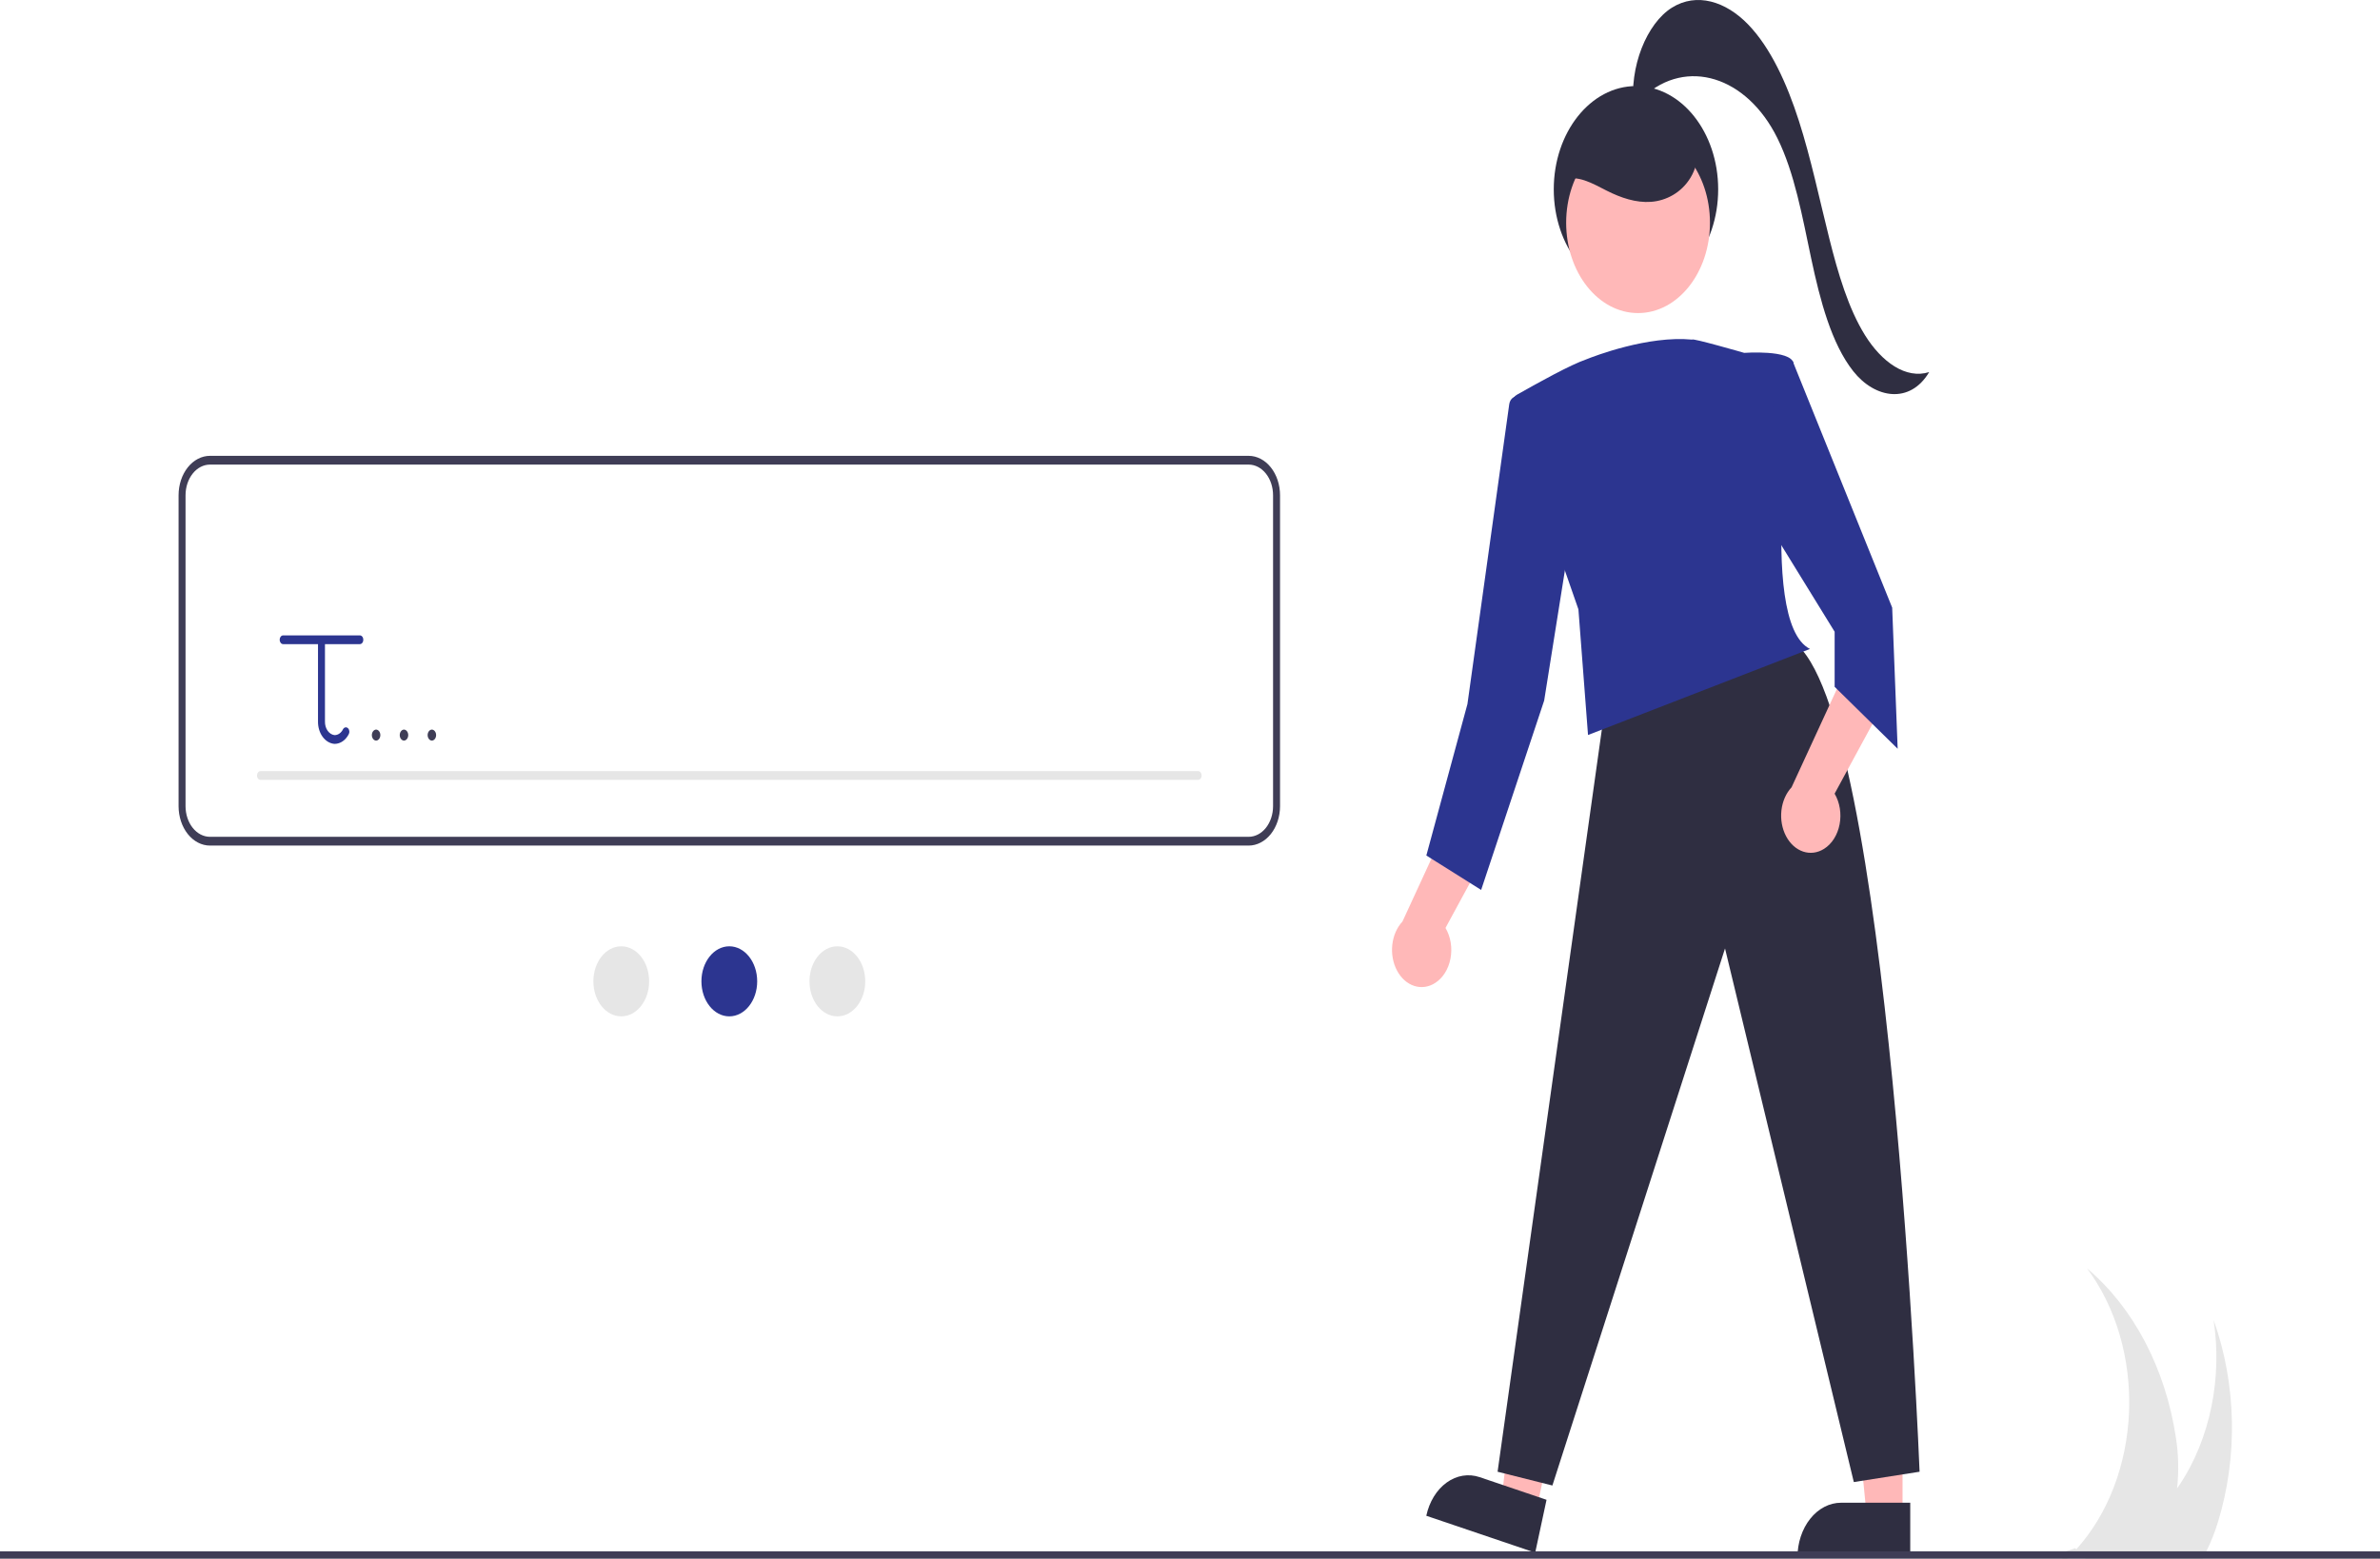 <svg width="316" height="207" viewBox="0 0 316 207" fill="none" xmlns="http://www.w3.org/2000/svg">
<path d="M294.459 202.223C294.051 203.547 293.544 204.82 292.943 206.023C292.776 206.355 292.601 206.683 292.415 207H276.929C276.821 206.897 276.716 206.79 276.607 206.687C276.063 206.634 275.522 206.565 274.994 206.492C275.048 206.433 275.107 206.375 275.161 206.316C274.881 206.346 274.601 206.375 274.321 206.389C274.543 206.424 274.768 206.458 274.994 206.492C274.827 206.663 274.656 206.834 274.481 207H273.804L274.259 206.389C273.898 206.404 273.54 206.414 273.179 206.404L274.31 206.023L275.53 205.613C275.577 205.662 275.627 205.71 275.674 205.759C277.757 203.459 279.451 200.656 280.654 197.516C281.858 194.377 282.547 190.965 282.681 187.484C282.814 184.004 282.389 180.525 281.431 177.254C280.473 173.984 279.002 170.989 277.104 168.448C280.159 171.023 282.774 174.337 284.8 178.195C286.825 182.053 288.219 186.379 288.901 190.921C289.252 193.141 289.304 195.419 289.057 197.661C289.193 197.471 289.328 197.28 289.461 197.085C291.429 194.088 292.848 190.583 293.617 186.818C294.386 183.054 294.485 179.123 293.907 175.306C295.415 179.522 296.24 184.073 296.335 188.695C296.429 193.316 295.792 197.914 294.459 202.223Z" fill="#E6E6E6"/>
<path d="M217.213 38.862C223.241 38.862 228.128 32.721 228.128 25.146C228.128 17.571 223.241 11.43 217.213 11.43C211.185 11.43 206.298 17.571 206.298 25.146C206.298 32.721 211.185 38.862 217.213 38.862Z" fill="#2F2E41"/>
<path d="M252.608 201.283L247.843 201.282L245.576 178.185L252.609 178.186L252.608 201.283Z" fill="#FFB8B8"/>
<path d="M244.439 199.571H253.629V206.843H238.653C238.653 205.888 238.803 204.942 239.093 204.06C239.384 203.178 239.81 202.376 240.348 201.701C240.885 201.026 241.523 200.49 242.225 200.125C242.927 199.759 243.679 199.571 244.439 199.571Z" fill="#2F2E41"/>
<path d="M203.999 200.499L199.398 198.94L201.993 175.897L208.784 178.198L203.999 200.499Z" fill="#FFB8B8"/>
<path d="M196.466 196.175L205.339 199.181L203.833 206.201L189.373 201.302C189.772 199.44 190.744 197.854 192.074 196.892C193.405 195.931 194.984 195.672 196.466 196.175Z" fill="#2F2E41"/>
<path d="M213.029 94.412L198.839 195.454L206.116 197.282L229.037 125.959L246.137 196.825L254.869 195.454C254.869 195.454 250.867 93.955 238.133 85.268L213.029 94.412Z" fill="#2F2E41"/>
<path d="M190.526 130.558C191.037 130.238 191.487 129.781 191.843 129.219C192.198 128.657 192.452 128.004 192.585 127.306C192.718 126.608 192.728 125.881 192.614 125.178C192.5 124.474 192.264 123.811 191.923 123.234L199.749 108.814L192.532 108.673L186.207 122.388C185.474 123.171 184.995 124.265 184.861 125.462C184.727 126.659 184.947 127.877 185.479 128.884C186.011 129.891 186.819 130.617 187.749 130.926C188.679 131.234 189.667 131.103 190.526 130.558Z" fill="#FFB8B8"/>
<path d="M242.19 112.727C242.701 112.407 243.151 111.95 243.507 111.388C243.862 110.826 244.116 110.173 244.249 109.475C244.382 108.777 244.392 108.05 244.278 107.347C244.163 106.643 243.928 105.98 243.587 105.403L251.413 90.983L244.196 90.842L237.871 104.558C237.138 105.341 236.659 106.434 236.525 107.631C236.391 108.828 236.611 110.046 237.143 111.053C237.675 112.06 238.483 112.786 239.413 113.095C240.343 113.403 241.331 113.273 242.19 112.727V112.727Z" fill="#FFB8B8"/>
<path d="M217.491 41.578C222.763 41.578 227.037 36.207 227.037 29.581C227.037 22.956 222.763 17.585 217.491 17.585C212.218 17.585 207.944 22.956 207.944 29.581C207.944 36.207 212.218 41.578 217.491 41.578Z" fill="#FFB8B8"/>
<path d="M238.133 48.235C237.769 46.406 231.584 46.863 231.584 46.863C231.584 46.863 224.619 44.851 224.685 45.103C218.816 44.535 211.657 47.304 210.614 47.724C208.481 48.463 204.405 50.726 201.465 52.39C201.056 52.621 200.736 53.047 200.576 53.573C200.415 54.1 200.426 54.685 200.606 55.201L209.572 80.925L210.846 97.612L240.316 86.183C233.039 82.525 238.497 50.063 238.133 48.235Z" fill="#2C3590"/>
<path d="M235.586 48.692L238.005 47.928L251.231 80.696L251.959 99.442L243.591 91.212V83.897L234.859 69.723L235.586 48.692Z" fill="#2C3590"/>
<path d="M203.751 51.206L200.95 52.771C200.805 52.852 200.677 52.977 200.579 53.136C200.48 53.294 200.415 53.48 200.387 53.677L194.837 93.498L189.38 113.615L196.656 118.187L205.024 93.04L207.935 74.752L203.751 51.206Z" fill="#2C3590"/>
<path d="M207.479 23.926C209.417 23.127 211.461 24.38 213.354 25.334C215.219 26.274 217.212 26.952 219.219 26.804C221.225 26.656 223.254 25.591 224.467 23.577C225.68 21.563 225.894 18.545 224.693 16.52C223.902 15.186 222.641 14.426 221.378 13.93C218.68 12.872 215.659 12.835 213.094 14.329C210.529 15.822 208.518 18.976 208.306 22.519" fill="#2F2E41"/>
<path d="M216.922 14.37C216.271 8.833 218.685 3.085 221.979 1.022C225.273 -1.04 229.138 0.177 232.105 3.248C235.073 6.319 237.236 11.038 238.846 16.054C240.456 21.071 241.571 26.444 242.883 31.676C244.048 36.322 245.416 40.971 247.628 44.525C249.841 48.079 253.059 50.391 256.143 49.415C253.609 53.695 248.949 52.954 246.058 49.293C243.167 45.632 241.664 39.91 240.481 34.34C239.298 28.77 238.269 22.943 235.98 18.327C231.908 10.116 223.919 7.649 218.213 12.841" fill="#2F2E41"/>
<path d="M316 206.023H0V207H316V206.023Z" fill="#3F3D56"/>
<path d="M165.789 112.297H27.875C26.771 112.295 25.712 111.743 24.931 110.762C24.15 109.781 23.711 108.45 23.71 107.062V65.771C23.711 64.383 24.15 63.053 24.931 62.072C25.712 61.09 26.771 60.538 27.875 60.537H165.789C166.894 60.538 167.952 61.09 168.733 62.072C169.514 63.053 169.953 64.383 169.954 65.771V107.062C169.953 108.45 169.514 109.781 168.733 110.762C167.952 111.743 166.894 112.295 165.789 112.297ZM27.875 61.7C27.016 61.701 26.193 62.131 25.585 62.894C24.978 63.657 24.636 64.692 24.635 65.771V107.062C24.636 108.142 24.978 109.176 25.585 109.94C26.193 110.703 27.016 111.132 27.875 111.133H165.789C166.648 111.132 167.471 110.703 168.079 109.94C168.686 109.176 169.028 108.142 169.029 107.062V65.771C169.028 64.692 168.686 63.657 168.079 62.894C167.471 62.131 166.648 61.701 165.789 61.7H27.875Z" fill="#3F3D56"/>
<path d="M159.079 103.573H34.586C34.525 103.573 34.464 103.558 34.408 103.529C34.352 103.5 34.3 103.457 34.257 103.403C34.214 103.349 34.18 103.285 34.157 103.214C34.133 103.144 34.121 103.068 34.121 102.991C34.121 102.915 34.133 102.839 34.157 102.769C34.18 102.698 34.214 102.634 34.257 102.58C34.3 102.526 34.352 102.483 34.408 102.454C34.464 102.425 34.525 102.41 34.586 102.41H159.079C159.139 102.41 159.2 102.425 159.256 102.454C159.312 102.483 159.364 102.526 159.407 102.58C159.45 102.634 159.484 102.698 159.507 102.769C159.531 102.839 159.543 102.915 159.543 102.991C159.543 103.068 159.531 103.144 159.507 103.214C159.484 103.285 159.45 103.349 159.407 103.403C159.364 103.457 159.312 103.5 159.256 103.529C159.2 103.558 159.139 103.573 159.079 103.573Z" fill="#E6E6E6"/>
<path d="M47.775 84.381H37.594C37.471 84.382 37.354 84.443 37.267 84.552C37.181 84.661 37.132 84.809 37.132 84.963C37.132 85.117 37.181 85.264 37.267 85.373C37.354 85.483 37.471 85.544 37.594 85.544H42.222V95.828C42.214 96.573 42.432 97.295 42.832 97.845C43.233 98.395 43.785 98.732 44.376 98.789C44.405 98.79 44.435 98.791 44.465 98.791C44.829 98.782 45.186 98.663 45.504 98.442C45.823 98.221 46.094 97.906 46.294 97.525C46.368 97.401 46.399 97.246 46.382 97.094C46.364 96.941 46.299 96.804 46.201 96.711C46.103 96.619 45.98 96.579 45.859 96.601C45.737 96.623 45.628 96.704 45.554 96.827C45.436 97.073 45.269 97.277 45.069 97.417C44.869 97.557 44.644 97.63 44.415 97.627C44.061 97.585 43.734 97.377 43.498 97.043C43.263 96.708 43.137 96.274 43.147 95.828V85.544H47.775C47.836 85.545 47.897 85.53 47.953 85.501C48.009 85.472 48.06 85.429 48.103 85.375C48.147 85.321 48.181 85.256 48.204 85.186C48.227 85.115 48.239 85.039 48.239 84.963C48.239 84.886 48.227 84.811 48.204 84.74C48.181 84.669 48.147 84.605 48.103 84.551C48.06 84.497 48.009 84.454 47.953 84.425C47.897 84.396 47.836 84.381 47.775 84.381L47.775 84.381Z" fill="#2C3590"/>
<path d="M82.485 134.978C84.53 134.978 86.188 132.895 86.188 130.325C86.188 127.756 84.53 125.673 82.485 125.673C80.441 125.673 78.783 127.756 78.783 130.325C78.783 132.895 80.441 134.978 82.485 134.978Z" fill="#E6E6E6"/>
<path d="M96.832 134.978C98.877 134.978 100.535 132.895 100.535 130.325C100.535 127.756 98.877 125.673 96.832 125.673C94.787 125.673 93.13 127.756 93.13 130.325C93.13 132.895 94.787 134.978 96.832 134.978Z" fill="#2C3590"/>
<path d="M111.179 134.978C113.224 134.978 114.881 132.895 114.881 130.325C114.881 127.756 113.224 125.673 111.179 125.673C109.134 125.673 107.476 127.756 107.476 130.325C107.476 132.895 109.134 134.978 111.179 134.978Z" fill="#E6E6E6"/>
<path d="M49.936 98.357C50.087 98.351 50.231 98.27 50.336 98.134C50.441 97.997 50.499 97.814 50.499 97.624C50.499 97.434 50.441 97.252 50.336 97.115C50.231 96.978 50.087 96.898 49.936 96.892C49.785 96.898 49.642 96.978 49.537 97.115C49.432 97.252 49.373 97.434 49.373 97.624C49.373 97.814 49.432 97.997 49.537 98.134C49.642 98.27 49.785 98.351 49.936 98.357Z" fill="#3F3D56"/>
<path d="M53.639 98.357C53.79 98.351 53.933 98.27 54.038 98.134C54.143 97.997 54.202 97.814 54.202 97.624C54.202 97.434 54.143 97.252 54.038 97.115C53.933 96.978 53.79 96.898 53.639 96.892C53.487 96.898 53.344 96.978 53.239 97.115C53.134 97.252 53.075 97.434 53.075 97.624C53.075 97.814 53.134 97.997 53.239 98.134C53.344 98.27 53.487 98.351 53.639 98.357Z" fill="#3F3D56"/>
<path d="M57.341 98.357C57.492 98.351 57.635 98.27 57.74 98.134C57.846 97.997 57.904 97.814 57.904 97.624C57.904 97.434 57.846 97.252 57.74 97.115C57.635 96.978 57.492 96.898 57.341 96.892C57.19 96.898 57.047 96.978 56.942 97.115C56.837 97.252 56.778 97.434 56.778 97.624C56.778 97.814 56.837 97.997 56.942 98.134C57.047 98.27 57.19 98.351 57.341 98.357Z" fill="#3F3D56"/>
</svg>
